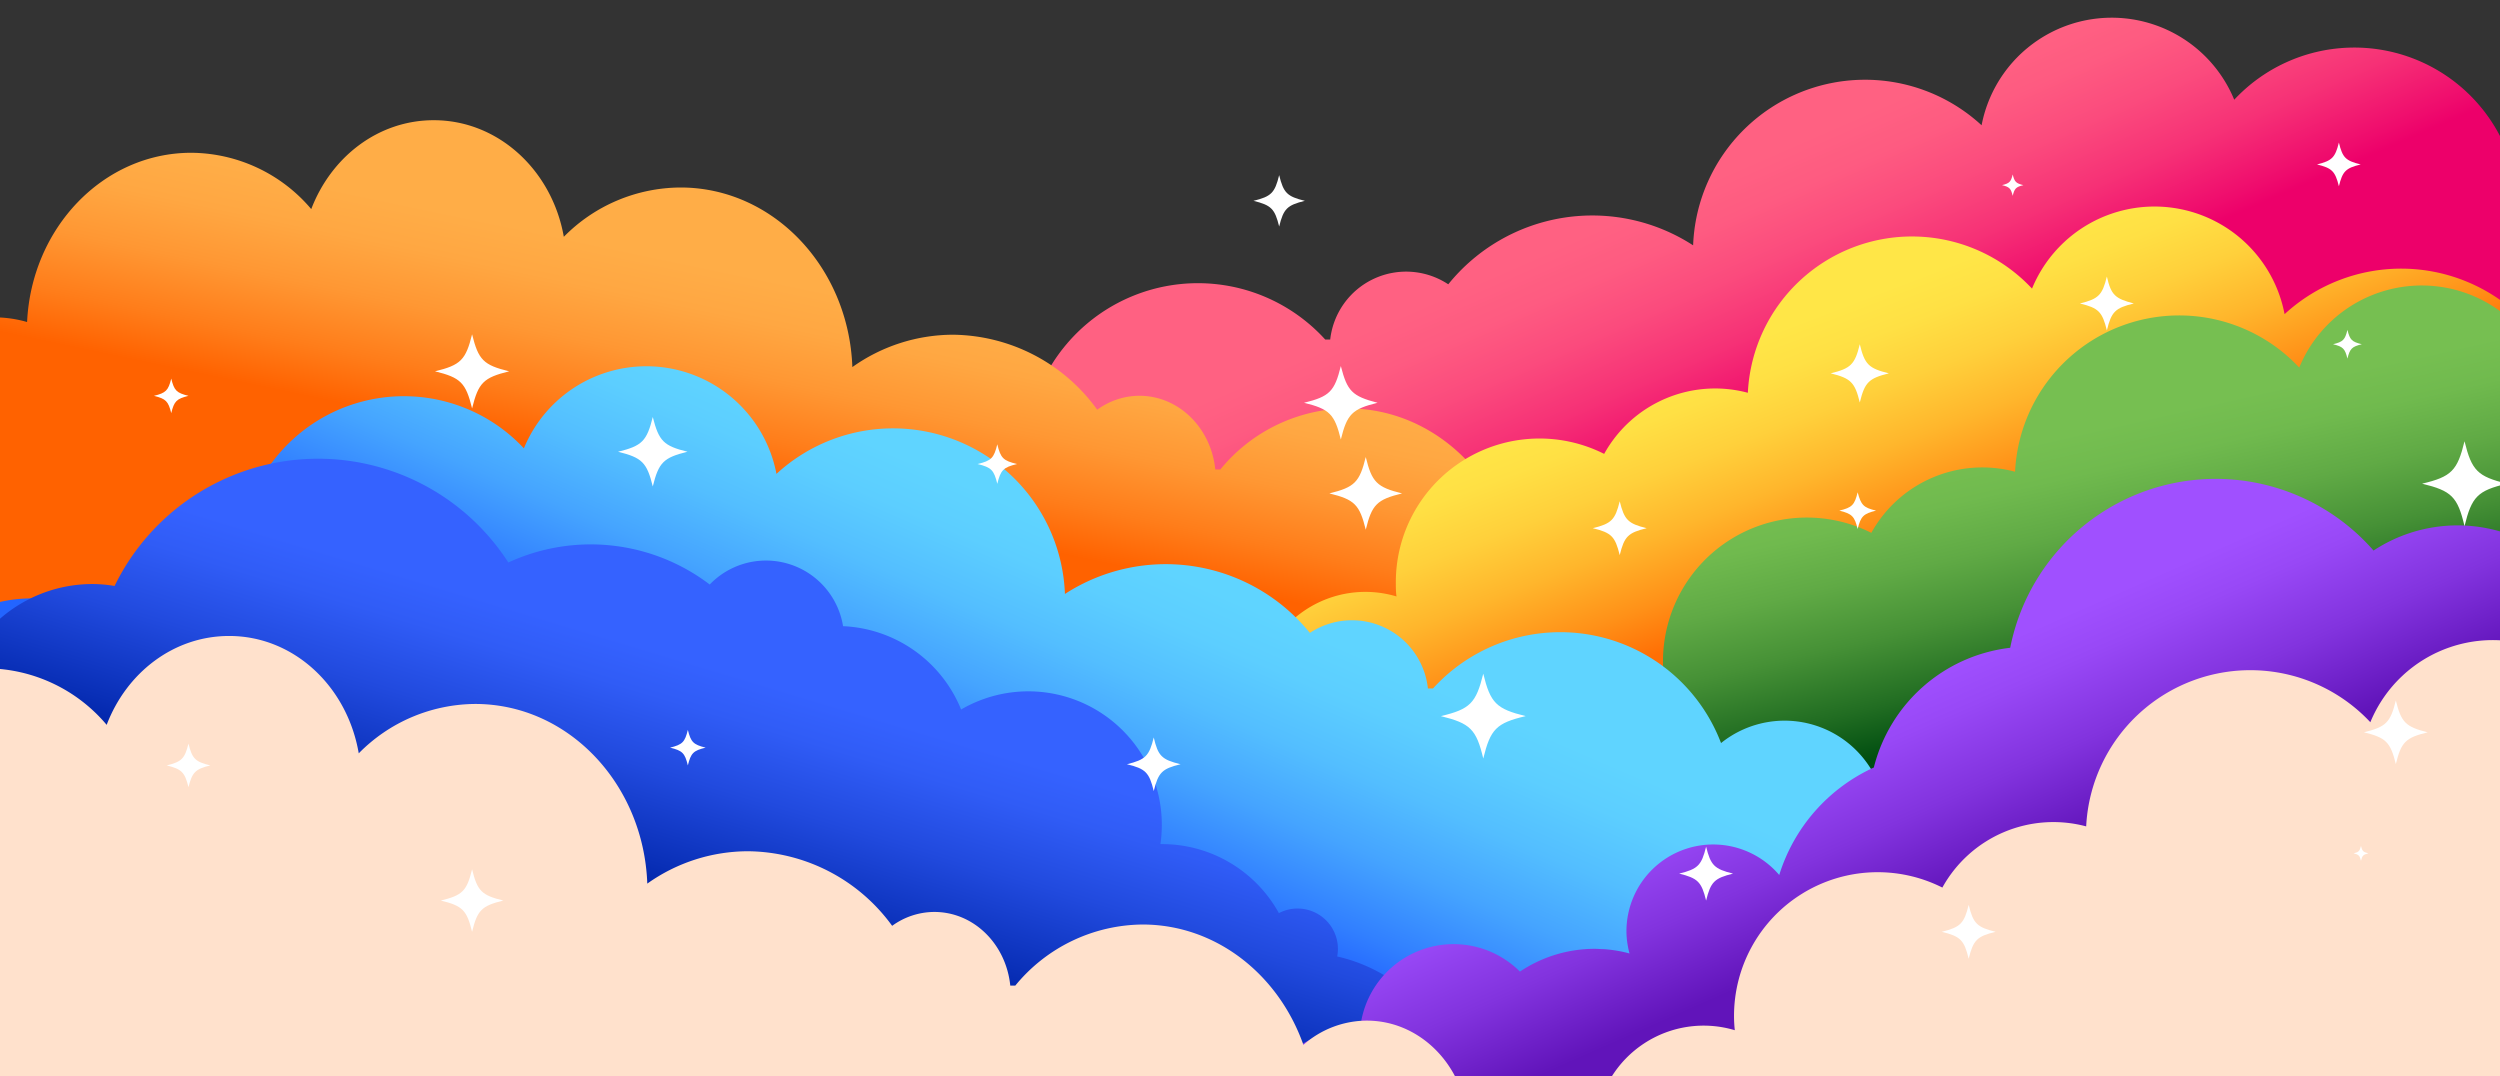 <svg xmlns="http://www.w3.org/2000/svg" xmlns:xlink="http://www.w3.org/1999/xlink" viewBox="0 0 360 155">
  <rect x="0" y="0" width="360" height="155" fill="#333333" stroke="none"/>
  <defs/>
  <defs>
    <linearGradient id="linear-gradient" x1="534.2" y1="35.66" x2="527.4" y2="68.16" gradientUnits="userSpaceOnUse">
      <stop offset=".09" stop-color="#ffad47"/>
      <stop offset=".28" stop-color="#ffa742"/>
      <stop offset=".52" stop-color="#ff9733"/>
      <stop offset=".78" stop-color="#ff7d1a"/>
      <stop offset="1" stop-color="#ff6200"/>
    </linearGradient>
    <linearGradient id="linear-gradient-2" x1="577.1" y1="73.12" x2="558.99" y2="115.05" gradientUnits="userSpaceOnUse">
      <stop offset="0" stop-color="#5fd4ff"/>
      <stop offset=".15" stop-color="#5cceff"/>
      <stop offset=".35" stop-color="#53beff"/>
      <stop offset=".57" stop-color="#45a4ff"/>
      <stop offset=".81" stop-color="#317fff"/>
      <stop offset=".95" stop-color="#2365ff"/>
    </linearGradient>
    <linearGradient id="linear-gradient-3" x1="553.03" y1="94.76" x2="540.18" y2="137.47" gradientUnits="userSpaceOnUse">
      <stop offset=".16" stop-color="#3562ff"/>
      <stop offset=".3" stop-color="#305cf6"/>
      <stop offset=".53" stop-color="#214ade"/>
      <stop offset=".82" stop-color="#092fb7"/>
      <stop offset=".92" stop-color="#0024a8"/>
    </linearGradient>
    <linearGradient id="linear-gradient-4" x1="248.79" y1="20.54" x2="264.29" y2="56.06" gradientUnits="userSpaceOnUse">
      <stop offset=".1" stop-color="#ff6182"/>
      <stop offset=".26" stop-color="#fe5b81"/>
      <stop offset=".46" stop-color="#fb4b7d"/>
      <stop offset=".69" stop-color="#f63176"/>
      <stop offset=".93" stop-color="#ef0c6d"/>
      <stop offset="1" stop-color="#ed006a"/>
    </linearGradient>
    <linearGradient id="linear-gradient-5" x1="104.18" y1="35.66" x2="97.38" y2="68.16" xlink:href="#linear-gradient"/>
    <linearGradient id="linear-gradient-6" x1="302.81" y1="25.58" x2="317.55" y2="64.13" gradientUnits="userSpaceOnUse">
      <stop offset=".09" stop-color="#ffe647"/>
      <stop offset=".23" stop-color="#ffe044"/>
      <stop offset=".41" stop-color="#ffd03b"/>
      <stop offset=".61" stop-color="#ffb62c"/>
      <stop offset=".83" stop-color="#ff9118"/>
      <stop offset="1" stop-color="#ff6f05"/>
    </linearGradient>
    <linearGradient id="linear-gradient-7" x1="356.35" y1="42.62" x2="366.56" y2="87.47" gradientUnits="userSpaceOnUse">
      <stop offset=".14" stop-color="#76bf51"/>
      <stop offset=".27" stop-color="#70ba4e"/>
      <stop offset=".44" stop-color="#60aa45"/>
      <stop offset=".63" stop-color="#469136"/>
      <stop offset=".84" stop-color="#216d22"/>
      <stop offset="1" stop-color="#004d10"/>
    </linearGradient>
    <linearGradient id="linear-gradient-8" x1="147.08" y1="73.12" x2="128.97" y2="115.05" xlink:href="#linear-gradient-2"/>
    <linearGradient id="linear-gradient-9" x1="123.01" y1="94.76" x2="110.16" y2="137.47" xlink:href="#linear-gradient-3"/>
    <linearGradient id="linear-gradient-10" x1="297.54" y1="87.09" x2="313.04" y2="122.24" gradientUnits="userSpaceOnUse">
      <stop offset=".03" stop-color="#a050ff"/>
      <stop offset=".2" stop-color="#9848f6"/>
      <stop offset=".49" stop-color="#8233de"/>
      <stop offset=".82" stop-color="#6114ba"/>
    </linearGradient>
    <clipPath id="clip-path">
      <path style="fill:none;" d="M430.02-485h360v640h-360z"/>
    </clipPath>
    <clipPath id="clip-path-3">
      <path style="fill:none;" d="M0-.78h360V155H0z"/>
    </clipPath>
  </defs>
  <g id="Home">
    <g clip-path="url(#clip-path)" id="Background">
      <path style="fill:none;" d="M430.02-485h360v640h-360z" />
      <g>
        <path d="M724.85 112.43a1.37 1.37 0 00.2-.23.86.86 0 00.13-.42.88.88 0 00-.12-.41c0-.06-.1-.11-.14-.17a2 2 0 00-.2-.22 2.32 2.32 0 00-.3-.22c-.08-.05-.15-.11-.24-.16s-.31-.17-.49-.25l-.23-.11-.69-.27-.19-.06c-.28-.1-.59-.19-.92-.29h-.12c-.35-.1-.73-.19-1.13-.29-.42-.1-.86-.19-1.33-.28a100.11 100.11 0 00-17.85-1.38H700a8.13 8.13 0 00-7.7-6.41 7.46 7.46 0 00-3.13.68c-.91-6.64-6.18-11.75-12.56-11.75a11.42 11.42 0 00-1.55.11 9.8 9.8 0 00-1.2.24h-.28a12.48 12.48 0 00-2.85 1.17 16.74 16.74 0 00.23-1.75 14.72 14.72 0 00.07-1.49 18.18 18.18 0 00-.17-2.35l-.06-.42c-1.21-7.43-7.18-13.08-14.38-13.08a13.86 13.86 0 00-9.14 3.49c-3.61-10.11-12.62-17.3-23.21-17.3a23.92 23.92 0 00-18.32 8.79H605c-.61-6-5.27-10.61-10.94-10.61A10.37 10.37 0 00588 59a25.91 25.91 0 00-20.74-10.8 25.08 25.08 0 00-14.5 4.66C552.24 38.48 541.36 27 528 27a23.71 23.71 0 00-16.77 7.11c-1.68-9.56-9.42-16.79-18.73-16.79-8 0-14.77 5.29-17.64 12.8A22.82 22.82 0 00457.57 22c-12.68 0-23 10.8-23.65 24.37a17.08 17.08 0 00-4.65-.67 18.22 18.22 0 00-16 10.22 19.34 19.34 0 00-9.27-2.41c-11.45 0-20.73 10.06-20.73 22.48 0 .75 0 1.48.1 2.2a14.59 14.59 0 00-4.45-.7c-8 0-14.6 6.53-15.51 15-9.73.68-17.88 3.46-22.07 7.29h-1.93c-13 0-23.86 2.05-26.23 4.77v.07a2.14 2.14 0 00-.19.26l-.06.1a2.6 2.6 0 00-.1.25v.1a1.32 1.32 0 000 .34 1.49 1.49 0 00.05.36v.1c0 .09.08.19.13.28v.07c1.79 2.87 12.95 5.08 26.46 5.08h1.93c4.84 4.42 15 7.48 26.7 7.48 9.41 0 17.78-2 23.23-5a20.22 20.22 0 0016.56 9c7.84 0 14.67-4.72 18.19-11.69a23.06 23.06 0 0018.83 10.13 22.68 22.68 0 0016.44-7.22 17.55 17.55 0 0013.37 6.35 18.07 18.07 0 0016.05-10.39c5.4 8 14.09 13.16 23.91 13.16a28.83 28.83 0 0023.17-12.08c3.55 7.7 10.87 13 19.35 13 7.92 0 14.83-4.63 18.6-11.52a17 17 0 0014.08 7.83c7.22 0 13.41-4.77 16-11.57a17.26 17.26 0 0015.42 10.19 16.68 16.68 0 0012.45-5.71 12.31 12.31 0 0010.67 6.48 12 12 0 009-4.15 8.94 8.94 0 0016-.6 12 12 0 007.21 2.45 12.07 12.07 0 007.87-3l1.27.2a7.86 7.86 0 006.55 3.69 7.71 7.71 0 005.82-2.75h3.1a104.32 104.32 0 0017-1.23h.09a25.45 25.45 0 005-1.3h.07c.27-.11.52-.23.73-.34l.14-.1a4.19 4.19 0 00.44-.3 1.29 1.29 0 00.14-.14z" fill="url(#linear-gradient)"/>
        <path d="M755.47 140.45a1.94 1.94 0 00.2-.21.74.74 0 00.12-.39.71.71 0 00-.12-.38 1 1 0 00-.14-.15 1.29 1.29 0 00-.2-.21 2.6 2.6 0 00-.3-.2l-.23-.15-.49-.23-.23-.1-.7-.24-.19-.07-.91-.26h-.12c-.36-.09-.73-.18-1.13-.26H751c-.41-.09-.86-.18-1.32-.26A108.64 108.64 0 00731.8 136h-1.22a8 8 0 00-7.71-5.91 8.13 8.13 0 00-3.13.63 12.69 12.69 0 00-12.55-10.83 13.17 13.17 0 00-1.55.09c-.41 0-.81.14-1.2.22l-.29.06a12.88 12.88 0 00-2.85 1.08 14.37 14.37 0 00.24-1.62c0-.45.07-.91.07-1.37a14.12 14.12 0 00-.18-2.17c0-.13 0-.26-.06-.39a14.6 14.6 0 00-23.52-8.79 24.77 24.77 0 00-41.48-7.86h-.73a11 11 0 00-17-8 26.7 26.7 0 00-35.27-5.61 24.77 24.77 0 00-41.54-17.29 19.07 19.07 0 00-36.37-3.68 23.66 23.66 0 00-40.92 15 18.27 18.27 0 00-20.71 8.81 20.51 20.51 0 00-9.25-2.2 20.73 20.73 0 00-20.73 20.73 19.42 19.42 0 00.11 2A15.62 15.62 0 00394 122c-9.73.63-17.88 3.2-22.07 6.73H370c-13 0-23.85 1.9-26.22 4.4l-.06.06a2.35 2.35 0 00-.19.25.41.41 0 010 .09 1.63 1.63 0 00-.11.23v.09a1.12 1.12 0 00-.05.31 1.27 1.27 0 00.05.34v.08a1.11 1.11 0 00.13.27.21.21 0 000 .06c1.79 2.65 12.95 4.69 26.45 4.69h1.93c4.85 4.07 15 6.89 26.7 6.89 9.41 0 17.78-1.81 23.24-4.63a20.7 20.7 0 0034.74-2.49 23.67 23.67 0 0035.27 2.63 18.22 18.22 0 0029.41-3.72 29.66 29.66 0 0047.09 1 21.59 21.59 0 0037.94 1.36 17.37 17.37 0 0030.12-3.44 17.36 17.36 0 0027.87 4.13 12.47 12.47 0 0019.69 2.29 9.29 9.29 0 0015.94-.55 12.69 12.69 0 0015.08-.48l1.27.18a8 8 0 0012.38.87h3.1a113.23 113.23 0 0017-1.13h.08a27.64 27.64 0 005-1.2h.08c.26-.11.51-.21.72-.32l.14-.09a4.45 4.45 0 00.45-.27c.14-.07.17-.13.23-.18z" fill="url(#linear-gradient-2)"/>
        <path d="M324.75 169.09c0 .08.09.15.13.23a3.91 3.91 0 00.3.45 2.73 2.73 0 00.23.25c.13.13.25.26.4.39s.21.17.33.25.32.23.49.35l.42.24c.19.11.39.21.6.31l.5.24c.22.1.46.19.7.28l.58.22.81.26.64.2 1 .26 1.12.26 1.21.25 1 .17.93.15 1.12.16.94.12 1.23.14 1 .09 1.33.12 1 .07 1.44.09 1 .05 1.56.07h.21c1.61 0 3.28.08 5 .08h5c12.48-.18 18.46-1 19.9-2.32a9.1 9.1 0 005.08 3.87h5.21a9.12 9.12 0 004-2.49 14.11 14.11 0 001.78 2.49h341c1-.4 1.6-.84 1.6-1.25 0-1.86-9.77-2.64-14.3-2.64l-.1-.1a8.92 8.92 0 00-6.1-2.73 5 5 0 00-3.84 1.19 4.06 4.06 0 00-3-1.37 4.08 4.08 0 01-6.1-1 4.11 4.11 0 00-2.92 1.21 6.69 6.69 0 00-6.53-5.25 6.31 6.31 0 00-1.64.23 8.58 8.58 0 00-10.44-2.15 5.82 5.82 0 00-9.06-3.54 5.75 5.75 0 00-8-.75 7.77 7.77 0 00-9.89-6.09c0-.45.08-.9.08-1.36a12.36 12.36 0 00-21.5-8.33 23.39 23.39 0 00-9.63-4.7 5.37 5.37 0 00.11-1.06 5.81 5.81 0 00-8.5-5.18 19.24 19.24 0 00-16.84-9.94h-.22a19.22 19.22 0 00-28.7-19.38 19.25 19.25 0 00-17-12 11.24 11.24 0 00-19.2-6 28.31 28.31 0 00-29-3.2 32.59 32.59 0 00-56.7 3.38 19.46 19.46 0 00-3.17-.28 20.28 20.28 0 00-20.28 20.28 19.85 19.85 0 00.4 4h-.23a20.25 20.25 0 00-20 16.89 18.72 18.72 0 00-14.24 13.4 13.76 13.76 0 00-2.89-.31 13.57 13.57 0 00-13.57 13.57v.23a9 9 0 00-15.65 5.43 6.74 6.74 0 00-11.78 3.71c-6.16.46-11.65 1-15.43 2.14l-.35.12-.78.26-.43.17c-.24.09-.47.19-.69.29l-.38.2c-.2.1-.4.21-.58.32a3.88 3.88 0 00-.33.23 5.37 5.37 0 00-.45.35 2.37 2.37 0 00-.27.28 2.76 2.76 0 00-.33.36 2.5 2.5 0 00-.21.35 3.24 3.24 0 00-.2.36 3.59 3.59 0 00-.12.47c0 .11-.06.21-.08.32a3.23 3.23 0 000 .87 2.33 2.33 0 00.27.7z" fill="url(#linear-gradient-3)"/>
        <path style="fill:#ffe1cc;" d="M988.76 169.52a8.13 8.13 0 00-3.13.63 12.7 12.7 0 00-12.55-10.83 13.17 13.17 0 00-1.55.09 12.29 12.29 0 00-1.21.23l-.28.05a12.88 12.88 0 00-2.85 1.08 14.37 14.37 0 00.24-1.62c0-.45.07-.91.07-1.37a14.12 14.12 0 00-.18-2.17c0-.13 0-.26-.06-.39a14.6 14.6 0 00-23.52-8.84 24.77 24.77 0 00-41.49-7.86h-.72a11 11 0 00-10.93-9.78 10.88 10.88 0 00-6.07 1.83 26.67 26.67 0 00-35.27-5.61 24.77 24.77 0 00-41.54-17.3 19.07 19.07 0 00-36.37-3.66 23.67 23.67 0 00-40.92 15 18.27 18.27 0 00-20.71 8.81 20.69 20.69 0 00-30 18.54 19.23 19.23 0 00.11 2 15.62 15.62 0 00-20 13.14c-7.54.48-14.13 2.14-18.66 4.5.1-.55.17-1.11.22-1.67a14.72 14.72 0 00.07-1.49 18.18 18.18 0 00-.17-2.35l-.06-.43c-1.21-7.43-7.18-13.08-14.38-13.08a13.86 13.86 0 00-9.14 3.49c-3.57-10.12-12.58-17.33-23.17-17.33a23.93 23.93 0 00-18.32 8.8h-.72c-.61-6-5.27-10.61-10.94-10.61a10.37 10.37 0 00-6.07 2 25.93 25.93 0 00-20.76-10.74 25.06 25.06 0 00-14.5 4.66c-.52-14.38-11.4-25.87-24.78-25.87a23.71 23.71 0 00-16.77 7.11c-1.68-9.56-9.42-16.79-18.73-16.79-8 0-14.78 5.29-17.64 12.8a22.79 22.79 0 00-17.27-8.14c-12.68 0-23 10.79-23.65 24.37a17.08 17.08 0 00-4.65-.67 18.2 18.2 0 00-16.05 10.22 19.34 19.34 0 00-9.25-2.38c-11.45 0-20.73 10.06-20.73 22.48 0 .74 0 1.48.1 2.2a14.6 14.6 0 00-4.45-.71c-8 0-14.6 6.54-15.51 14.95-9.73.69-17.88 3.47-22.07 7.3h-1.93c-4.18 0-8.13.21-11.66 49.91h311.48l49.65-5.1h336.85c-1.17-3.08-4.04-49.4-7.41-49.4z"/>
      </g>
    </g>
  </g>
  <g id="Clouds_Asset">
    <g clip-path="url(#clip-path-3)" id="Clouds">
      <path d="M71.75 90.27a1.24 1.24 0 01-.19-.21.7.7 0 01-.13-.39.77.77 0 01.12-.37s.1-.1.14-.16a1 1 0 01.2-.2 2.23 2.23 0 01.3-.2l.24-.15c.14-.08.31-.15.49-.23l.22-.1.7-.25L74 88c.28-.09.59-.18.91-.26h.12l1.14-.27 1.32-.26a108.84 108.84 0 0117.85-1.27h1.21a8 8 0 0110.84-5.28A12.7 12.7 0 01120 69.74a13 13 0 011.55.1 12.26 12.26 0 011.21.22h.28a13.2 13.2 0 012.85 1.08c-.11-.53-.18-1.07-.24-1.62s-.07-.9-.07-1.37a15.62 15.62 0 01.18-2.17l.06-.38a14.6 14.6 0 0123.52-8.84 24.77 24.77 0 0141.49-7.87h.72a11 11 0 0117-7.95 26.66 26.66 0 0135.26-5.61 24.77 24.77 0 0141.54-17.29 19.08 19.08 0 0136.38-3.68 23.65 23.65 0 0140.91 15 18.28 18.28 0 0120.71 8.8 20.71 20.71 0 0130 18.54c0 .69 0 1.36-.1 2a15.61 15.61 0 0120 13.13c9.73.63 17.88 3.2 22.07 6.73h1.93c13 0 23.86 1.89 26.23 4.4l.05.06.19.24a.41.41 0 01.05.09 1.58 1.58 0 01.11.23.32.32 0 010 .09 1.19 1.19 0 01.05.32 1.26 1.26 0 01-.05.33v.09a1.74 1.74 0 01-.14.27v.06c-1.8 2.64-12.95 4.68-26.46 4.68h-1.93c-4.84 4.08-15 6.89-26.7 6.89-9.41 0-17.78-1.81-23.23-4.62a20.72 20.72 0 01-34.75-2.5 23.65 23.65 0 01-35.27 2.69 18.22 18.22 0 01-29.42-3.73 29.66 29.66 0 01-47.08 1 21.61 21.61 0 01-38 1.36A17.37 17.37 0 01190.78 87a17.35 17.35 0 01-27.87 4.14 12.46 12.46 0 01-19.71 2.28 9.3 9.3 0 01-15.95-.55 12.67 12.67 0 01-15.08-.49l-1.27.19a8 8 0 01-12.38.86h-3.09a113.13 113.13 0 01-17-1.13h-.09a27.13 27.13 0 01-5-1.19h-.08c-.26-.1-.51-.21-.72-.31l-.14-.09a3 3 0 01-.44-.28 1.37 1.37 0 01-.21-.16z" fill="url(#linear-gradient-4)"/>
      <path d="M294.83 112.43a1.37 1.37 0 00.2-.23.86.86 0 00.13-.42.88.88 0 00-.12-.41c0-.06-.1-.11-.14-.17a2 2 0 00-.2-.22 2.32 2.32 0 00-.3-.22l-.24-.16c-.14-.08-.31-.17-.49-.25l-.23-.11-.69-.27-.19-.06c-.28-.1-.59-.19-.92-.29h-.12c-.35-.1-.73-.19-1.13-.29h-.05c-.42-.1-.86-.19-1.33-.28a100.11 100.11 0 00-17.85-1.38h-1.22a8.13 8.13 0 00-7.7-6.41 7.46 7.46 0 00-3.13.68c-.91-6.64-6.18-11.75-12.56-11.75a11.42 11.42 0 00-1.55.11 9.8 9.8 0 00-1.2.24h-.28a12.48 12.48 0 00-2.85 1.17 16.74 16.74 0 00.23-1.71 14.72 14.72 0 00.07-1.49 18.18 18.18 0 00-.17-2.35l-.06-.42c-1.21-7.43-7.18-13.08-14.38-13.08a13.86 13.86 0 00-9.14 3.49c-3.57-10.15-12.58-17.34-23.17-17.34a23.92 23.92 0 00-18.32 8.79H175c-.61-6-5.27-10.61-10.94-10.61A10.37 10.37 0 00158 59a25.91 25.91 0 00-20.76-10.8 25.08 25.08 0 00-14.5 4.66C122.22 38.48 111.34 27 98 27a23.71 23.71 0 00-16.81 7.1c-1.68-9.56-9.42-16.79-18.73-16.79-8 0-14.77 5.29-17.64 12.8A22.82 22.82 0 0027.55 22c-12.68 0-23 10.8-23.65 24.37a17.08 17.08 0 00-4.65-.67 18.22 18.22 0 00-16 10.22A19.34 19.34 0 00-26 53.51c-11.5 0-20.78 10.06-20.78 22.49 0 .75 0 1.48.1 2.2a14.59 14.59 0 00-4.45-.7c-8 0-14.6 6.53-15.51 15-9.73.68-17.88 3.46-22.07 7.29h-1.93c-13 0-23.86 2.05-26.23 4.77v.07a2.14 2.14 0 00-.19.26l-.06.1a2.6 2.6 0 00-.1.25v.1a1.32 1.32 0 000 .34 1.49 1.49 0 000 .36v.1c0 .09.08.19.13.28v.07c1.79 2.87 12.95 5.08 26.46 5.08h1.93c4.84 4.42 15 7.48 26.7 7.48 9.41 0 17.78-2 23.23-5a20.22 20.22 0 0016.56 9c7.84 0 14.67-4.72 18.19-11.69a23.06 23.06 0 0018.82 9.99 22.68 22.68 0 0016.44-7.22 17.55 17.55 0 0013.37 6.35 18.07 18.07 0 0016-10.39c5.4 8 14.09 13.16 23.91 13.16a28.83 28.83 0 0023.17-12.08c3.55 7.7 10.87 13 19.35 13 7.92 0 14.83-4.63 18.6-11.52a17 17 0 0014.08 7.83c7.22 0 13.41-4.77 16-11.57a17.26 17.26 0 0015.42 10.19 16.68 16.68 0 0012.45-5.71A12.31 12.31 0 00214.4 120a12 12 0 009-4.15 8.94 8.94 0 0016-.6 12 12 0 007.21 2.45 12.07 12.07 0 007.87-3l1.27.2a7.86 7.86 0 006.55 3.69 7.71 7.71 0 005.82-2.75h3.1a104.32 104.32 0 0017-1.23h.09a25.45 25.45 0 005-1.3h.07c.27-.11.52-.23.73-.34l.14-.1a4.19 4.19 0 00.44-.3 1.29 1.29 0 00.14-.14z" fill="url(#linear-gradient-5)"/>
      <path d="M542.58 117.49a1.29 1.29 0 00.2-.21.74.74 0 00.12-.39.68.68 0 00-.12-.38 1.74 1.74 0 00-.13-.15 1.94 1.94 0 00-.2-.21 3.13 3.13 0 00-.3-.2l-.24-.15-.49-.23-.23-.1-.69-.24-.19-.07-.92-.26h-.12c-.35-.09-.73-.18-1.13-.26l-1.33-.25a108.77 108.77 0 00-17.85-1.28h-1.22a8 8 0 00-10.84-5.28A12.68 12.68 0 00494.3 97a13.3 13.3 0 00-1.55.09c-.41 0-.81.14-1.2.22-.09 0-.19 0-.28.06a12.23 12.23 0 00-2.85 1.08 14.36 14.36 0 00.23-1.62 12.44 12.44 0 00.07-1.37 14.12 14.12 0 00-.18-2.17l-.06-.39A14.61 14.61 0 00465 84a24.77 24.77 0 00-41.48-7.86h-.73a11 11 0 00-17-8 26.7 26.7 0 00-35.27-5.61 24.77 24.77 0 00-41.54-17.29 19.07 19.07 0 00-36.37-3.68 23.66 23.66 0 00-40.92 15 18.26 18.26 0 00-20.69 8.8 20.69 20.69 0 00-30 18.53c0 .69 0 1.36.1 2a15.62 15.62 0 00-20 13.13c-9.72.63-17.87 3.2-22.06 6.73h-1.93c-13 0-23.86 1.89-26.23 4.4v.06a1.5 1.5 0 00-.19.25l-.06.09a.94.94 0 00-.1.23.36.36 0 000 .09 1.12 1.12 0 00-.05.31 1.28 1.28 0 00.06.34v.08a1.66 1.66 0 00.13.27v.06c1.79 2.65 12.95 4.68 26.46 4.68h1.93c4.84 4.08 15 6.9 26.69 6.9 9.41 0 17.79-1.81 23.24-4.63a20.7 20.7 0 0034.74-2.5 23.66 23.66 0 0035.27 2.68 18.21 18.21 0 0029.41-3.73 29.67 29.67 0 0047.09 1 21.59 21.59 0 0037.94 1.36 17.38 17.38 0 0030.13-3.44 17.36 17.36 0 0027.87 4.13 12.46 12.46 0 0019.71 2.28 9.3 9.3 0 0015.95-.55 12.68 12.68 0 0015.07-.48l1.28.18a8 8 0 0012.37.87h3.1a113.13 113.13 0 0017-1.13h.08a28 28 0 005-1.2h.07a7.26 7.26 0 00.72-.32l.14-.09a3.56 3.56 0 00.45-.27c.11-.07.15-.13.2-.18z" fill="url(#linear-gradient-6)"/>
      <path d="M581.13 128.82a1.26 1.26 0 00.2-.2.75.75 0 00.13-.39.77.77 0 00-.12-.38l-.14-.15a1.94 1.94 0 00-.2-.21 2.23 2.23 0 00-.3-.2l-.24-.15c-.14-.08-.31-.15-.49-.23l-.23-.1-.69-.25-.19-.06c-.28-.09-.59-.17-.92-.26h-.12l-1.13-.27h-.05c-.42-.09-.86-.17-1.33-.25a108.84 108.84 0 00-17.85-1.27h-1.22a8 8 0 00-10.84-5.28 12.69 12.69 0 00-12.55-10.84 13.3 13.3 0 00-1.55.1 12.07 12.07 0 00-1.2.22 2.8 2.8 0 00-.28.06 12.23 12.23 0 00-2.85 1.08 14.69 14.69 0 00.23-1.62 12.44 12.44 0 00.07-1.37 15.5 15.5 0 00-.17-2.17l-.06-.39a14.6 14.6 0 00-23.52-8.84A24.77 24.77 0 00462 87.49h-.73a11 11 0 00-17-8A26.7 26.7 0 00409 73.9a24.77 24.77 0 00-41.54-17.29 19.07 19.07 0 00-36.37-3.68 23.66 23.66 0 00-40.92 15 18.27 18.27 0 00-20.7 8.8 20.71 20.71 0 00-30 18.54c0 .69 0 1.36.1 2a15.62 15.62 0 00-20 13.13c-9.72.63-17.87 3.2-22.06 6.73h-1.93c-13 0-23.86 1.89-26.23 4.4l-.05.06a2 2 0 00-.19.24l-.06.09c0 .08-.07.16-.1.23v.09a1.25 1.25 0 00-.05.32 1.35 1.35 0 00.06.34v.08a1.66 1.66 0 00.13.27.21.21 0 010 .06c1.79 2.65 13 4.68 26.46 4.68h1.93c4.84 4.08 15 6.9 26.69 6.9 9.42 0 17.79-1.81 23.24-4.63a20.72 20.72 0 0034.75-2.5 23.65 23.65 0 0035.27 2.69 18.21 18.21 0 0029.57-3.78 29.67 29.67 0 0047.09 1A21.6 21.6 0 00432 129a17.38 17.38 0 0030.13-3.44 17.36 17.36 0 0027.87 4.16 12.46 12.46 0 0019.69 2.28 9.3 9.3 0 0015.95-.55 12.67 12.67 0 0015.08-.49l1.27.19a8 8 0 0012.37.87h3.1a113.13 113.13 0 0017-1.13h.08a27.27 27.27 0 005-1.19h.07a6.41 6.41 0 00.73-.31l.14-.09a3 3 0 00.52-.3.85.85 0 00.13-.18z" fill="url(#linear-gradient-7)"/>
      <path d="M325.45 140.45a1.94 1.94 0 00.2-.21.74.74 0 00.12-.39.71.71 0 00-.12-.38 1 1 0 00-.14-.15 1.29 1.29 0 00-.2-.21 2.6 2.6 0 00-.3-.2l-.23-.15-.49-.23-.23-.1-.7-.24-.19-.07-.91-.26h-.12c-.36-.09-.73-.18-1.13-.26H321c-.41-.09-.86-.18-1.32-.26a108.64 108.64 0 00-17.9-1.34h-1.22a8 8 0 00-7.71-5.91 8.13 8.13 0 00-3.13.63 12.69 12.69 0 00-12.55-10.83 13.17 13.17 0 00-1.55.09c-.41 0-.81.14-1.2.22l-.29.06a12.88 12.88 0 00-2.85 1.08 14.37 14.37 0 00.24-1.62c0-.45.07-.91.07-1.37a14.12 14.12 0 00-.18-2.17c0-.13 0-.26-.06-.39a14.6 14.6 0 00-23.52-8.79 24.77 24.77 0 00-41.48-7.86h-.73a11 11 0 00-17-8 26.7 26.7 0 00-35.27-5.61 24.77 24.77 0 00-41.54-17.29 19.07 19.07 0 00-36.37-3.68 23.66 23.66 0 00-40.92 15 18.27 18.27 0 00-20.71 8.81 20.51 20.51 0 00-9.25-2.2 20.73 20.73 0 00-20.73 20.73 19.42 19.42 0 00.11 2 15.67 15.67 0 00-4.46-.65A15.61 15.61 0 00-36 122c-9.73.63-17.88 3.2-22.07 6.73H-60c-13 0-23.85 1.9-26.22 4.4l-.06.06a2.35 2.35 0 00-.19.25.41.41 0 010 .09 1.63 1.63 0 00-.11.23v.09a1.12 1.12 0 000 .31 1.27 1.27 0 000 .34v.08a1.11 1.11 0 00.13.27v.06c1.79 2.65 13 4.69 26.45 4.69h1.93c4.85 4.07 15 6.89 26.7 6.89 9.41 0 17.78-1.81 23.24-4.63a20.7 20.7 0 0034.74-2.49A23.67 23.67 0 0061.86 142a18.22 18.22 0 0029.41-3.72 29.66 29.66 0 0047.09 1 21.59 21.59 0 0037.94 1.36 17.37 17.37 0 0030.12-3.44 17.36 17.36 0 0027.87 4.13 12.47 12.47 0 0019.71 2.29 9.29 9.29 0 0015.94-.55 12.69 12.69 0 0015.08-.48l1.27.18a8 8 0 0012.38.87h3.1a113.23 113.23 0 0017-1.13h.08a27.64 27.64 0 005-1.2h.08c.26-.11.51-.21.72-.32l.14-.09a4.45 4.45 0 00.45-.27c.12-.07.15-.13.21-.18z" fill="url(#linear-gradient-8)"/>
      <path d="M-105.27 169.09c0 .08.09.15.13.23a3.91 3.91 0 00.3.45 2.73 2.73 0 00.23.25c.13.13.25.26.4.39s.21.17.33.25.32.23.49.35l.42.24c.19.11.39.21.6.31l.5.24c.22.1.46.19.7.28l.58.22.81.26.64.2 1 .26 1.12.26 1.21.25 1 .17.93.15 1.12.16.94.12 1.23.14 1 .09 1.33.12 1 .07 1.44.09 1 .05 1.56.07h.21c1.61 0 3.28.08 5 .08h5c12.48-.18 18.46-1 19.9-2.32a9.1 9.1 0 005.08 3.87h5.21a9.12 9.12 0 004-2.49 14.11 14.11 0 001.78 2.49h341c1-.4 1.6-.84 1.6-1.25 0-1.86-9.77-2.64-14.3-2.64l-.1-.1a8.92 8.92 0 00-6.1-2.73 5 5 0 00-3.84 1.19 4.06 4.06 0 00-3-1.37 4.12 4.12 0 00-2.6.94 4.11 4.11 0 00-6.42-.76 6.69 6.69 0 00-6.53-5.25 6.31 6.31 0 00-1.64.23 8.58 8.58 0 00-10.44-2.15 5.82 5.82 0 00-9.06-3.54 5.75 5.75 0 00-8-.75 7.77 7.77 0 00-9.89-6.09c0-.45.08-.9.08-1.36a12.36 12.36 0 00-21.5-8.33 23.39 23.39 0 00-9.63-4.7 5.37 5.37 0 00.11-1.06 5.81 5.81 0 00-8.5-5.18 19.24 19.24 0 00-16.84-9.94h-.22a19.22 19.22 0 00-28.7-19.38 19.25 19.25 0 00-17-12 11.24 11.24 0 00-19.2-6 28.31 28.31 0 00-29-3.17 32.59 32.59 0 00-56.7 3.38 19.46 19.46 0 00-3.17-.28 20.28 20.28 0 00-20.28 20.24 19.85 19.85 0 00.4 4h-.23a20.25 20.25 0 00-20 16.89A18.72 18.72 0 00-41 138.67a13.76 13.76 0 00-2.89-.31 13.57 13.57 0 00-13.57 13.57v.23a9.07 9.07 0 00-6.63-2.89 9.06 9.06 0 00-9 8.32 6.74 6.74 0 00-5.07-2.31 6.77 6.77 0 00-6.71 6c-6.16.46-11.65 1-15.43 2.14l-.35.12-.78.26-.43.17c-.24.09-.47.19-.69.29l-.38.2c-.2.1-.4.21-.58.32a3.88 3.88 0 00-.33.23 5.37 5.37 0 00-.45.35 2.37 2.37 0 00-.27.28 2.76 2.76 0 00-.33.36 2.5 2.5 0 00-.21.35 3.24 3.24 0 00-.2.36 3.59 3.59 0 00-.12.47c0 .11-.06.21-.08.32a3.23 3.23 0 000 .87 2.33 2.33 0 00.23.72z" fill="url(#linear-gradient-9)"/>
      <path d="M521.77 170.94l.18-.18a1.33 1.33 0 00.16-.28.36.36 0 000-.09.87.87 0 00.06-.32.85.85 0 00-.08-.35.75.75 0 00-.1-.17l-.1-.17a2 2 0 00-.21-.2l-.12-.12c-.09-.08-.21-.15-.32-.23l-.11-.07-.46-.24h-.08a6.31 6.31 0 00-.58-.25h-.05l-.7-.24c-.25-.08-.52-.16-.8-.23a42.18 42.18 0 00-10.59-1c-.93 0-1.84.06-2.72.11a5.83 5.83 0 00-7.16-3.54 7.83 7.83 0 00.11-1.29 8.29 8.29 0 00-8.42-8.16c-.35 0-.69.08-1 .12a8.25 8.25 0 00-6.69-3.26 8.54 8.54 0 00-1.25.14 8.22 8.22 0 00-11.66-6.33v-.72a12 12 0 00-18.69-9.69 11.12 11.12 0 00-11.28-10.68 10.89 10.89 0 00-4.05.84 19.6 19.6 0 00-28.78-15.31 15.54 15.54 0 00-10.15-3.56h-.78v-.18a15.54 15.54 0 00-20.56-14.49 22 22 0 00-33-11.52 30.17 30.17 0 00-52.32 14 23 23 0 00-19.64 17.24A25.22 25.22 0 00256.21 126a12.49 12.49 0 00-22 8.25 12.14 12.14 0 00.12 1.49 13.47 13.47 0 00.32 1.56 18.82 18.82 0 00-3.7-.62c-.42 0-.85-.05-1.27-.05a19.36 19.36 0 00-10.81 3.28 13.52 13.52 0 00-23 8.15h-.46a15.62 15.62 0 00-15.34 14.47 10 10 0 00-8.16 4.42c-1.94-.18-4-.28-6.13-.28-9.21 0-17 1.8-19.51 4.27z" fill="url(#linear-gradient-10)"/>
      <path style="fill:#ffe1cc;" d="M558.74 169.52a8.13 8.13 0 00-3.13.63 12.7 12.7 0 00-12.55-10.83 13.17 13.17 0 00-1.55.09 12.29 12.29 0 00-1.21.23l-.28.05a12.88 12.88 0 00-2.85 1.08 14.37 14.37 0 00.24-1.62c0-.45.07-.91.07-1.37a14.12 14.12 0 00-.18-2.17c0-.13 0-.26-.06-.39a14.6 14.6 0 00-23.52-8.84 24.77 24.77 0 00-41.49-7.86h-.72a11 11 0 00-10.93-9.78 10.88 10.88 0 00-6.07 1.83 26.67 26.67 0 00-35.27-5.61 24.77 24.77 0 00-41.54-17.3 19.07 19.07 0 00-36.37-3.66 23.67 23.67 0 00-40.92 15 18.27 18.27 0 00-20.71 8.81 20.69 20.69 0 00-30 18.54 19.23 19.23 0 00.11 2 15.62 15.62 0 00-20 13.14c-7.54.48-14.13 2.14-18.66 4.5.1-.55.17-1.11.22-1.67a14.72 14.72 0 00.07-1.49 18.18 18.18 0 00-.17-2.35l-.06-.43c-1.21-7.43-7.18-13.08-14.38-13.08a13.86 13.86 0 00-9.14 3.49c-3.57-10.12-12.58-17.33-23.17-17.33a23.93 23.93 0 00-18.32 8.8h-.72c-.61-6-5.27-10.61-10.94-10.61a10.37 10.37 0 00-6.07 2 25.93 25.93 0 00-20.76-10.74 25.06 25.06 0 00-14.5 4.66c-.52-14.38-11.4-25.87-24.78-25.87a23.71 23.71 0 00-16.77 7.11C50 98.81 42.29 91.58 33 91.58c-8 0-14.78 5.29-17.64 12.8a22.79 22.79 0 00-17.29-8.14c-12.68 0-23 10.79-23.65 24.37a17.08 17.08 0 00-4.65-.67 18.2 18.2 0 00-16 10.22 19.34 19.34 0 00-9.25-2.38c-11.45 0-20.73 10.06-20.73 22.48 0 .74 0 1.48.1 2.2a14.6 14.6 0 00-4.45-.71c-8 0-14.6 6.54-15.51 14.95-9.73.69-17.88 3.47-22.07 7.3h-1.93c-4.18 0-8.13.21-11.66 49.91h311.38l49.65-5.1h336.85c-1.15-2.97-4.04-49.29-7.41-49.29z"/>
      <g id="Star">
        <path style="fill:#fff;" d="M187.9 28.92c-2.56.63-3.07 1.14-3.7 3.7-.63-2.56-1.14-3.07-3.7-3.7 2.56-.63 3.07-1.13 3.7-3.7.63 2.57 1.14 3.07 3.7 3.7zM201.9 71.05c-3.63.89-4.35 1.61-5.23 5.23-.89-3.62-1.61-4.34-5.24-5.23 3.63-.89 4.35-1.61 5.24-5.24.88 3.63 1.6 4.35 5.23 5.24zM270.15 73.53c-1.83.45-2.2.82-2.65 2.65-.44-1.83-.81-2.2-2.64-2.65 1.83-.44 2.2-.81 2.64-2.64.5 1.83.82 2.2 2.65 2.64zM307.27 43.7c-2.69.65-3.23 1.19-3.88 3.88-.66-2.69-1.2-3.23-3.88-3.88 2.68-.66 3.22-1.2 3.88-3.88.61 2.68 1.19 3.18 3.88 3.88zM272 53.76c-2.9.72-3.48 1.29-4.19 4.2-.71-2.91-1.29-3.48-4.19-4.2 2.9-.71 3.48-1.28 4.19-4.19.7 2.91 1.28 3.48 4.19 4.19zM287.37 134.18c-2.68.65-3.22 1.19-3.88 3.88-.65-2.69-1.19-3.23-3.88-3.88 2.69-.66 3.23-1.2 3.88-3.88.66 2.7 1.2 3.22 3.88 3.88zM249.56 125.8c-2.69.66-3.22 1.19-3.88 3.88-.66-2.69-1.19-3.22-3.88-3.88 2.69-.66 3.22-1.19 3.88-3.88.66 2.69 1.19 3.22 3.88 3.88zM237.12 76.06c-2.69.65-3.22 1.19-3.88 3.88-.66-2.69-1.19-3.23-3.88-3.88 2.69-.66 3.22-1.2 3.88-3.88.66 2.68 1.19 3.22 3.88 3.88zM339.94 23.68c-2.18.53-2.61 1-3.14 3.14-.54-2.18-1-2.61-3.15-3.14 2.18-.54 2.61-1 3.15-3.15.53 2.18.96 2.61 3.14 3.15zM341.05 122.88c-.74.18-.89.33-1.07 1.07-.18-.74-.32-.89-1.06-1.07.74-.18.88-.32 1.06-1.06.18.74.33.88 1.07 1.06zM291.37 26.66c-1.07.26-1.28.47-1.54 1.54-.26-1.07-.47-1.28-1.54-1.54 1.07-.26 1.28-.47 1.54-1.54.26 1.07.47 1.28 1.54 1.54zM219.7 103.12c-4.24 1-5.08 1.88-6.11 6.11-1-4.23-1.88-5.07-6.11-6.11 4.23-1 5.07-1.88 6.11-6.11 1.03 4.23 1.87 5.07 6.11 6.11zM361 69.65c-4.23 1-5.07 1.87-6.11 6.11-1-4.24-1.87-5.08-6.11-6.11 4.24-1 5.08-1.88 6.11-6.11 1.04 4.23 1.88 5.07 6.11 6.11zM349.58 105.45c-3.18.78-3.81 1.41-4.58 4.58-.78-3.17-1.41-3.8-4.59-4.58 3.18-.78 3.81-1.41 4.59-4.58.77 3.13 1.4 3.8 4.58 4.58zM198.37 58c-3.67.9-4.39 1.63-5.29 5.29-.9-3.66-1.63-4.39-5.3-5.29 3.67-.9 4.4-1.63 5.3-5.29.92 3.61 1.62 4.34 5.29 5.29zM170 110.05c-2.67.65-3.2 1.18-3.86 3.86-.65-2.68-1.18-3.21-3.86-3.86 2.68-.66 3.21-1.19 3.86-3.86.62 2.67 1.15 3.2 3.86 3.86zM146.46 66.82c-2 .48-2.36.87-2.85 2.85-.48-2-.87-2.37-2.84-2.85 2-.48 2.36-.87 2.84-2.84.49 2.02.88 2.36 2.85 2.84zM101.61 107.66c-1.77.43-2.12.78-2.56 2.56-.43-1.78-.78-2.13-2.56-2.56 1.78-.44 2.13-.79 2.56-2.56.44 1.77.79 2.12 2.56 2.56zM99 65.05c-3.45.85-4.14 1.53-5 5-.85-3.46-1.54-4.14-5-5 3.45-.84 4.14-1.53 5-5 .88 3.47 1.57 4.16 5 5zM73.32 53.47c-3.7.91-4.43 1.64-5.34 5.34-.91-3.7-1.64-4.43-5.34-5.34 3.7-.9 4.43-1.64 5.34-5.33.91 3.69 1.64 4.43 5.34 5.33zM27.14 57c-1.72.43-2.06.77-2.48 2.49-.43-1.72-.77-2.06-2.49-2.49 1.72-.42 2.06-.76 2.49-2.48.42 1.72.76 2.06 2.48 2.48zM340.1 49.57c-1.43.35-1.72.64-2.07 2.07-.35-1.43-.63-1.72-2.07-2.07 1.44-.35 1.72-.63 2.07-2.07.35 1.44.64 1.72 2.07 2.07zM72.48 129.68c-3.12.76-3.74 1.38-4.5 4.5-.76-3.12-1.38-3.74-4.5-4.5 3.12-.76 3.74-1.38 4.5-4.5.76 3.12 1.38 3.74 4.5 4.5zM30.28 110.22c-2.17.53-2.6 1-3.14 3.13-.53-2.17-1-2.6-3.13-3.13 2.17-.53 2.6-1 3.13-3.14.54 2.18.97 2.61 3.14 3.14z"/>
      </g>
    </g>
  </g>
</svg>

